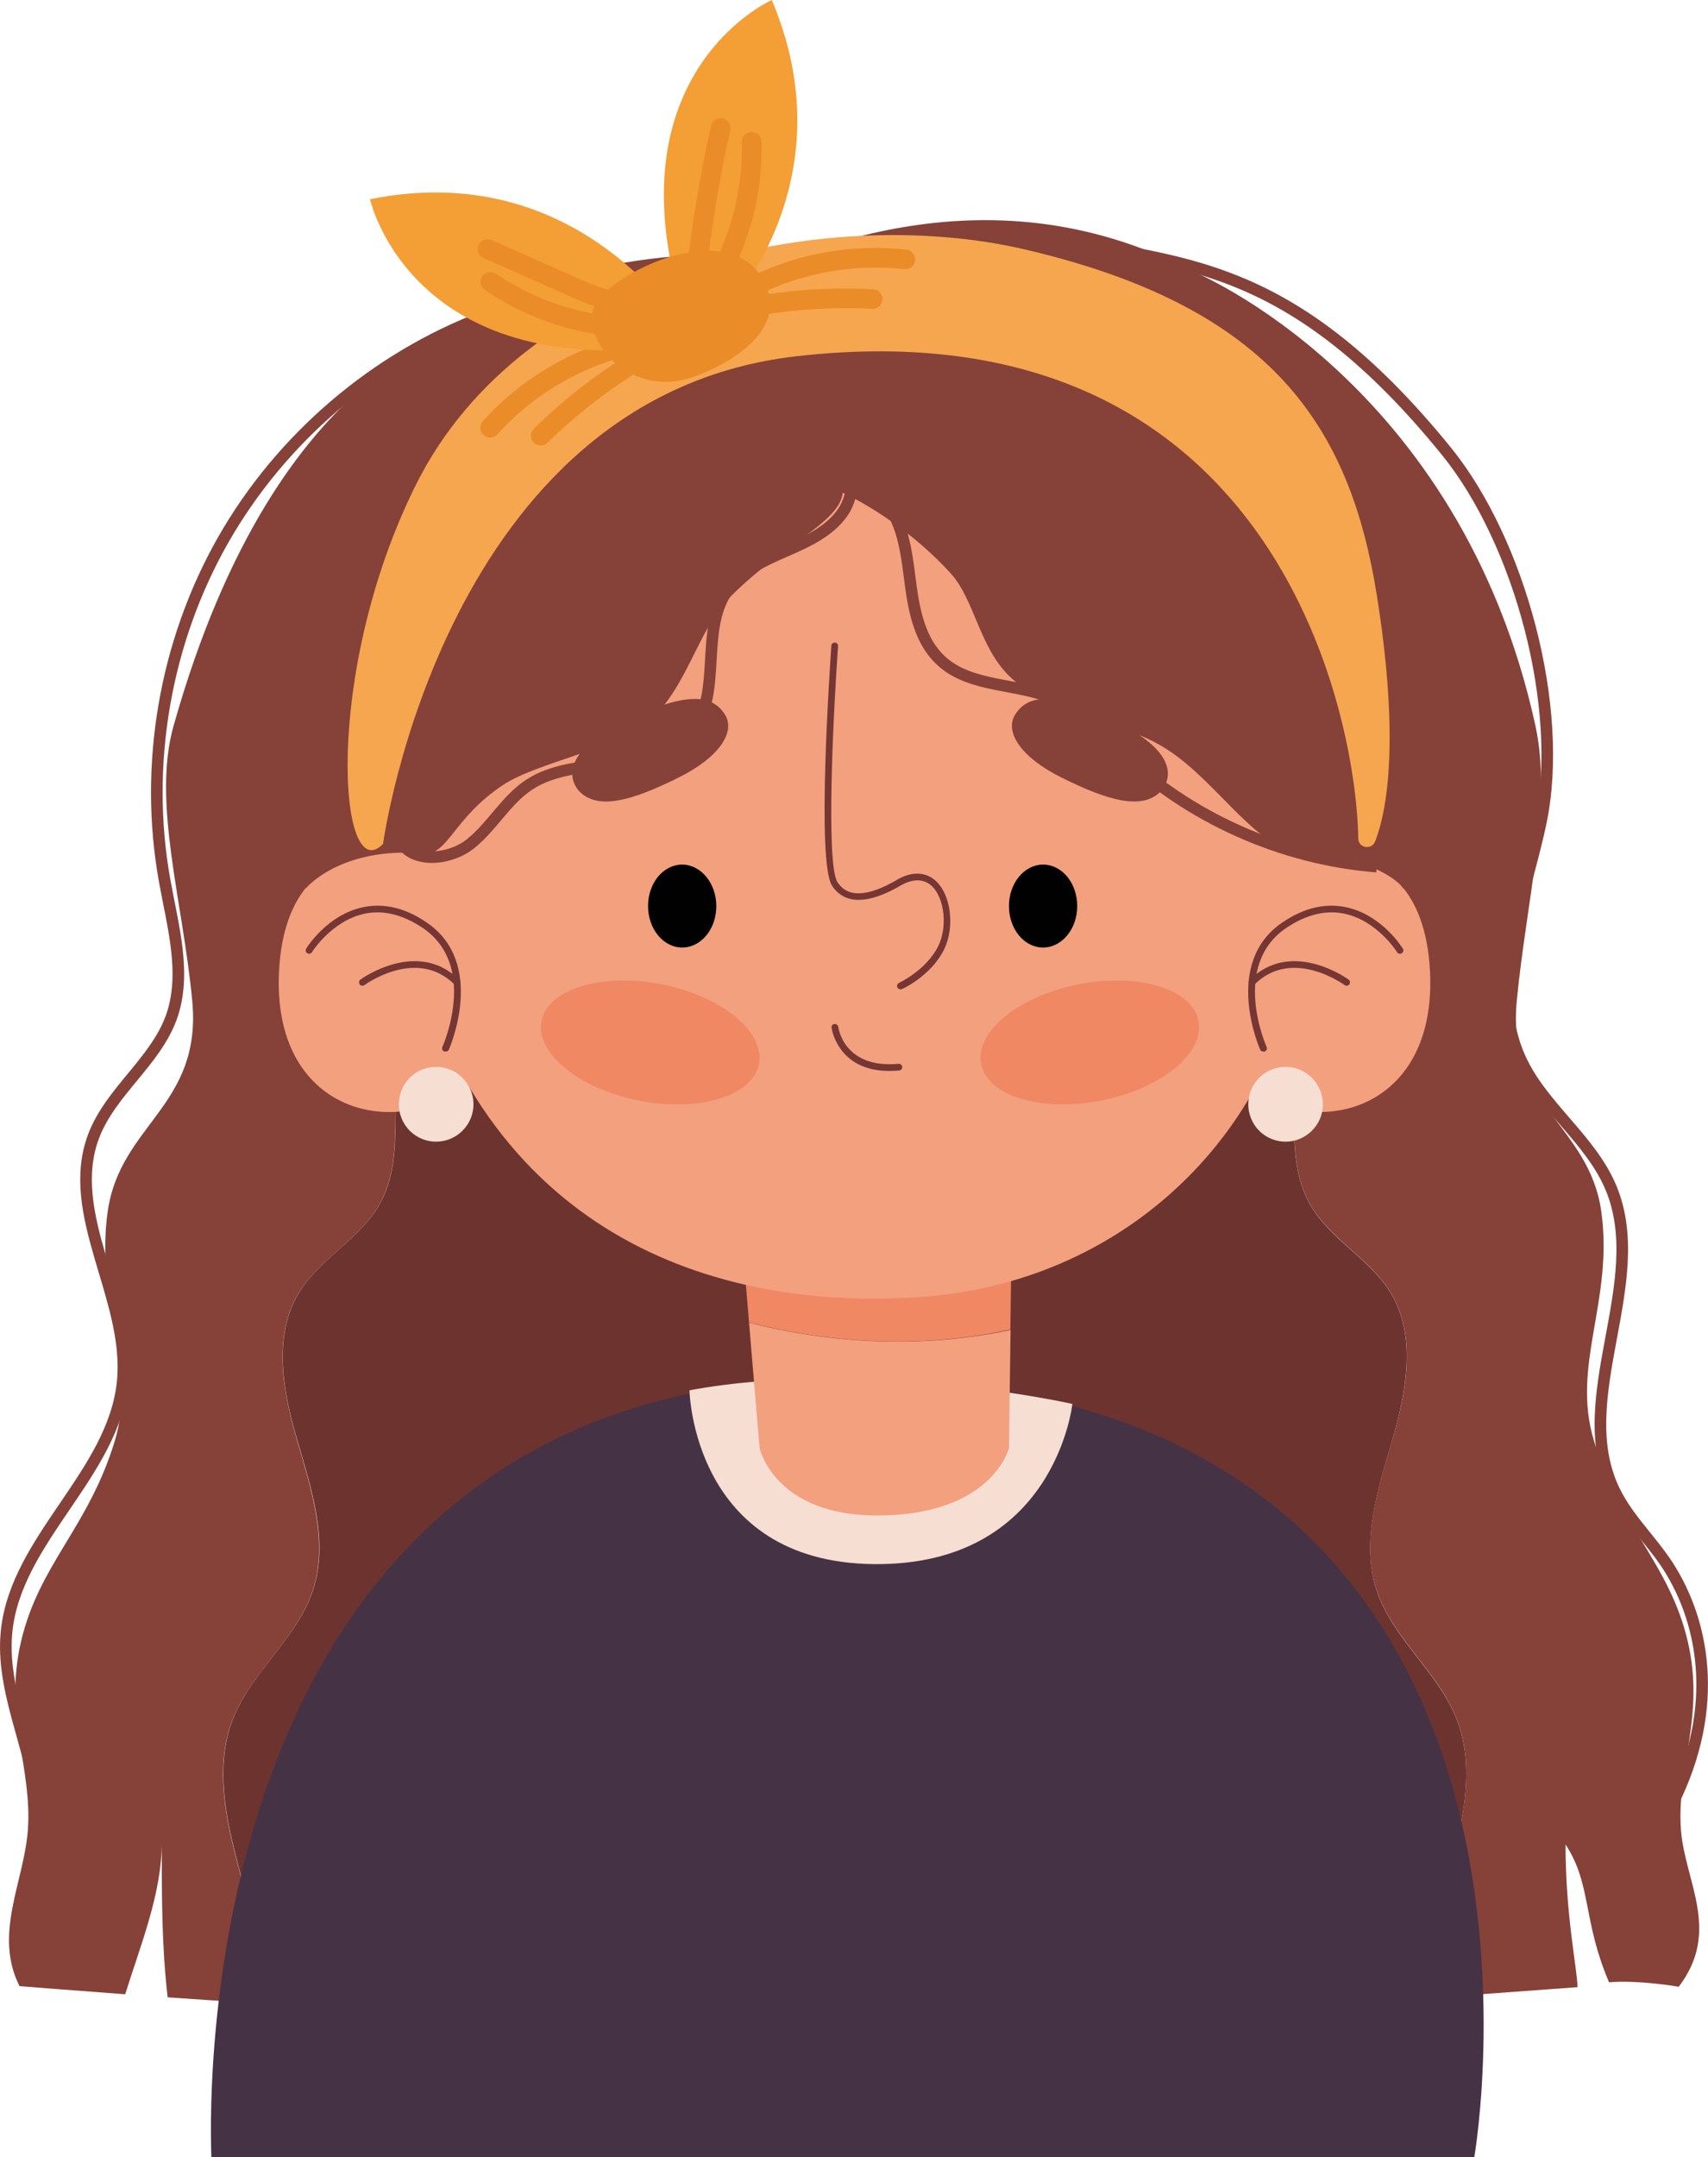 <?xml version="1.0" encoding="utf-8"?>
<!-- Generator: Adobe Illustrator 25.2.0, SVG Export Plug-In . SVG Version: 6.00 Build 0)  -->
<svg version="1.1" id="Layer_1" xmlns="http://www.w3.org/2000/svg" xmlns:xlink="http://www.w3.org/1999/xlink" x="0px" y="0px"
	 viewBox="0 0 84.05 106.11" style="enable-background:new 0 0 84.05 106.11;" xml:space="preserve">
<style type="text/css">
	.st0{fill:#C2EFA8;stroke:#686867;stroke-width:0.5;stroke-miterlimit:10;}
	.st1{fill:#39D8F8;stroke:#686867;stroke-width:0.5;stroke-miterlimit:10;}
	.st2{fill:#41493B;}
	.st3{fill:#006DAF;}
	.st4{fill:#F6A64E;}
	.st5{fill:#F08864;}
	.st6{fill:#C8685F;}
	.st7{fill:#CB7667;}
	.st8{fill:#3D241F;}
	.st9{fill:none;stroke:#3D241F;stroke-width:0.571;stroke-miterlimit:10;}
	.st10{fill:#763633;}
	.st11{fill:#000100;}
	.st12{fill:#864139;}
	.st13{fill:#6D332F;}
	.st14{fill:none;stroke:#864139;stroke-width:0.571;stroke-miterlimit:10;}
	.st15{fill:#453345;}
	.st16{fill:#F6DED3;}
	.st17{fill:#F3A07F;}
	.st18{fill:none;stroke:#EA8D29;stroke-width:0.969;stroke-linecap:round;stroke-linejoin:round;stroke-miterlimit:10;}
	.st19{fill:#F49E36;}
	.st20{fill:#EA8D29;}
</style>
<g>
	<g>
		<path class="st12" d="M23.45,16.09c0,0-9.72,1.19-14.91,19.62c-1.06,3.75,0.46,8.62,0.92,13.52c0.49,5.18-3.56,6.08-4.16,10.37
			C4.67,64,6.78,67.15,5.65,70.88c-1.31,4.29-3.73,6.06-4.62,9.89c-0.85,3.67,0.57,6.19,0.34,9.26c-0.19,2.54-1.7,5.11-0.41,7.67
			c0,0,1.99,0.16,5.2,0.4c0.78-2.49,1.8-4.97,1.8-7.46c0,2.74,0,5.09,0.29,7.61c1.26,0.09,2.65,0.18,4.14,0.28
			c0.14-0.61,0.21-1.24,0.21-1.85c-0.02-2.05-0.69-4.02-1.16-6.01c-0.47-1.99-0.74-4.13-0.01-6.04c0.9-2.35,3.17-4,3.96-6.39
			c0.78-2.38-0.06-4.95-0.76-7.35c-0.7-2.4-1.23-5.15,0.07-7.29c1.03-1.68,3-2.63,3.97-4.35c1.26-2.23,0.49-5.04,1.02-7.54
			c0.62-2.89,3.01-5.18,5.75-6.29s5.79-1.21,8.74-0.96c3.44,0.29,6.89,1.03,10.01,2.49l-1.32-30.85H23.45z"/>
		<path class="st13" d="M25.45,45.41c-2.74,1.11-5.13,3.4-5.75,6.29c-0.54,2.5,0.24,5.31-1.02,7.54c-0.97,1.72-2.94,2.67-3.97,4.35
			c-1.3,2.14-0.78,4.89-0.07,7.29c0.7,2.4,1.55,4.97,0.76,7.35c-0.79,2.39-3.06,4.03-3.96,6.39c-0.73,1.91-0.46,4.05,0.01,6.04
			c0.47,1.99,1.13,3.97,1.16,6.01c0.01,0.62-0.07,1.24-0.21,1.85c9.8,0.64,23.9,1.39,34.06,1.21l-2.26-52.8
			c-3.12-1.46-6.56-2.2-10.01-2.49C31.24,44.2,28.19,44.29,25.45,45.41z"/>
	</g>
	<path class="st14" d="M23.87,15.56c-5.4,2.03-10.05,6.01-12.9,11.02C8.12,31.6,7.08,37.63,8.1,43.31c0.4,2.24,1.1,4.6,0.33,6.74
		c-0.8,2.19-2.99,3.65-3.82,5.83c-1.46,3.85,1.83,7.98,1.43,12.07C5.6,72.49,0.82,75.67,0.33,80.2c-0.26,2.38,0.73,4.7,1.26,7.04
		c0.74,3.26,0.6,6.71-0.41,9.9"/>
	<g>
		<path class="st13" d="M71.69,90.66c0.47-1.99,0.74-4.13,0.01-6.04c-0.9-2.35-3.17-4-3.96-6.39c-0.78-2.38,0.06-4.95,0.76-7.35
			c0.7-2.4,1.23-5.15-0.07-7.29c-1.03-1.68-3-2.63-3.97-4.35c-1.26-2.23-0.49-5.04-1.02-7.54c-0.62-2.89-3.01-5.18-5.75-6.29
			c-2.74-1.11-5.79-1.21-8.74-0.96c-3.09,0.26-6.18,0.89-9.04,2.07l-2.28,53.21c9.59,0.17,23.22-0.74,33.05-1.46
			c-0.1-0.53-0.15-1.07-0.14-1.6C70.56,94.63,71.22,92.65,71.69,90.66z"/>
		<path class="st12" d="M82.72,90.03c-0.23-3.06,1.19-5.59,0.34-9.26c-0.89-3.84-3.31-5.6-4.62-9.89C77.3,67.15,79.41,64,78.8,59.6
			c-0.6-4.28-4.66-5.19-4.16-10.37c0.47-4.9,1.75-9.71,0.92-13.52C71.85,18.7,58.72,13.36,58.72,13.36l-17.51,2.72l-1.3,30.43
			c2.86-1.18,5.95-1.81,9.04-2.07c2.95-0.25,6-0.15,8.74,0.96c2.74,1.11,5.13,3.4,5.75,6.29c0.54,2.5-0.24,5.31,1.02,7.54
			c0.97,1.72,2.94,2.67,3.97,4.35c1.3,2.14,0.78,4.89,0.07,7.29c-0.7,2.4-1.55,4.97-0.76,7.35c0.79,2.39,3.06,4.03,3.96,6.39
			c0.73,1.91,0.46,4.05-0.01,6.04c-0.47,1.99-1.13,3.97-1.16,6.01c-0.01,0.53,0.04,1.07,0.14,1.6c2.65-0.19,5.02-0.37,6.96-0.51
			c-0.02-0.95-0.59-3.5-0.59-7.02c1.29,1.97,0.83,3.71,2.14,6.78c1.51-0.12,3.43,0.22,3.43,0.22C84.7,94.99,82.92,92.57,82.72,90.03
			z"/>
	</g>
	<path class="st14" d="M52.77,11.88c5.62,1.16,10.95,1.13,18.41,10.32c3.62,4.46,5.82,12.64,4.64,18.26
		c-0.81,3.88-2.65,7.98-1.02,11.59c1.07,2.38,3.48,3.98,4.48,6.39c1.94,4.67-2.05,10.37,0.17,14.91c0.66,1.35,1.79,2.4,2.61,3.65
		c1.89,2.92,2.64,7.36-0.05,12.27c-1.67,3.04,2.54,4.12-0.32,7.86"/>
	<g>
		<g>
			<g>
				<path class="st15" d="M10.4,106.11c0-0.7-1.93-38.32,31.19-38.32c37.65,0,30.96,38.32,30.96,38.32H10.4z"/>
				<path class="st16" d="M33.93,68.39c0,0,0.14,8.46,9.07,8.55c8.93,0.09,9.77-7.88,9.77-7.88S42.64,66.78,33.93,68.39z"/>
				<path class="st5" d="M36.52,60.99l0.34,4.06c4.31,1.11,8.75,1.25,12.86,0.35l0.08-5.81L36.52,60.99z"/>
				<path class="st17" d="M36.86,65.06l0.52,6.18c0,0,0.73,3.31,5.78,3.31c5.66,0,6.49-3.31,6.49-3.31l0.08-5.82
					C45.61,66.3,41.17,66.17,36.86,65.06z"/>
				<path class="st17" d="M60.98,24.24c0,0,3.15,8.23,3.15,20.26c0,9.38-7.49,18.56-18.95,19.31c-10.77,0.7-21.96-3.63-25.31-18.73
					c-3.36-15.1,1.4-27.12,15.1-30.48C48.67,11.23,58.18,14.87,60.98,24.24z"/>
				<path class="st17" d="M59.35,51.25l2.52-8.81c0,0,8.08-2.94,8.5,5.35C70.78,56.08,62.07,56.5,59.35,51.25z"/>
				<g>
					<path class="st10" d="M62.18,51.73c0.02,0,0.05,0,0.07-0.01c0.08-0.04,0.12-0.14,0.08-0.22c-0.02-0.04-1.79-4.02,0.99-5.87
						c0.98-0.65,1.94-0.88,2.86-0.68c1.6,0.35,2.56,1.87,2.57,1.89c0.05,0.08,0.15,0.1,0.23,0.05c0.08-0.05,0.1-0.15,0.05-0.23
						c-0.04-0.07-1.04-1.66-2.78-2.03c-1.02-0.22-2.07,0.02-3.12,0.73c-3.01,2.01-1.13,6.25-1.11,6.29
						C62.05,51.7,62.11,51.73,62.18,51.73z"/>
				</g>
				<g>
					<path class="st10" d="M66.27,48.49c0.05,0,0.1-0.02,0.13-0.07c0.05-0.07,0.04-0.18-0.03-0.23c-0.03-0.02-2.81-2.05-4.88,0.02
						c-0.06,0.06-0.06,0.17,0,0.23c0.06,0.06,0.17,0.06,0.23,0c1.87-1.87,4.42,0,4.45,0.02C66.2,48.48,66.23,48.49,66.27,48.49z"/>
				</g>
				<g>
					<path class="st10" d="M43.75,52.68c-2.54,0-2.83-2.11-2.83-2.13c-0.01-0.09,0.05-0.17,0.14-0.18c0.09-0.01,0.17,0.05,0.19,0.14
						c0.01,0.08,0.3,2.07,2.97,1.82c0.09,0,0.17,0.06,0.18,0.15c0.01,0.09-0.06,0.17-0.15,0.18C44.07,52.67,43.9,52.68,43.75,52.68z
						"/>
				</g>
				<path class="st5" d="M37.35,52.34c-0.31,1.58-2.96,2.38-5.92,1.8c-2.95-0.59-5.1-2.34-4.78-3.92c0.31-1.58,2.96-2.38,5.92-1.8
					C35.52,49.01,37.66,50.76,37.35,52.34z"/>
				<path class="st17" d="M24.75,51.25l-2.52-8.81c0,0-8.08-2.94-8.5,5.35C13.32,56.08,22.03,56.5,24.75,51.25z"/>
				<path class="st12" d="M28.55,38.97c0,0-1.65-1.47,1.84-3.3c3.49-1.83,4.72-1.43,5.29-0.51c0.52,0.84-0.28,2.09-2.27,3.08
					C31.03,39.43,29.45,39.82,28.55,38.97z"/>
				<path class="st11" d="M35.25,44.57c0,1.13-0.75,2.04-1.68,2.04c-0.93,0-1.68-0.92-1.68-2.04c0-1.13,0.75-2.04,1.68-2.04
					C34.49,42.53,35.25,43.45,35.25,44.57z"/>
				<path class="st5" d="M48.28,52.34c0.31,1.58,2.96,2.38,5.92,1.8c2.95-0.59,5.1-2.34,4.78-3.92c-0.31-1.58-2.96-2.38-5.92-1.8
					C50.11,49.01,47.97,50.76,48.28,52.34z"/>
				<path class="st12" d="M57.08,38.97c0,0,1.65-1.47-1.84-3.3c-3.49-1.83-4.72-1.43-5.29-0.51c-0.52,0.84,0.28,2.09,2.27,3.08
					C54.6,39.43,56.18,39.82,57.08,38.97z"/>
				<path class="st11" d="M49.65,44.57c0,1.13,0.75,2.04,1.68,2.04c0.93,0,1.68-0.92,1.68-2.04c0-1.13-0.75-2.04-1.68-2.04
					C50.4,42.53,49.65,43.45,49.65,44.57z"/>
				<g>
					<path class="st10" d="M21.92,51.73c-0.02,0-0.05,0-0.07-0.01c-0.08-0.04-0.12-0.14-0.08-0.22c0.02-0.04,1.79-4.02-0.99-5.87
						c-0.98-0.65-1.94-0.88-2.86-0.68c-1.6,0.35-2.56,1.87-2.57,1.89c-0.05,0.08-0.15,0.1-0.23,0.05c-0.08-0.05-0.1-0.15-0.05-0.23
						c0.04-0.07,1.04-1.66,2.78-2.03c1.02-0.22,2.07,0.02,3.12,0.73c3.01,2.01,1.13,6.25,1.11,6.29
						C22.05,51.7,21.99,51.73,21.92,51.73z"/>
				</g>
				<g>
					<path class="st10" d="M17.83,48.49c-0.05,0-0.1-0.02-0.13-0.07c-0.05-0.07-0.04-0.18,0.03-0.23c0.03-0.02,2.81-2.05,4.88,0.02
						c0.06,0.06,0.06,0.17,0,0.23c-0.06,0.06-0.17,0.06-0.23,0c-1.87-1.87-4.42,0-4.45,0.02C17.9,48.48,17.87,48.49,17.83,48.49z"/>
				</g>
				<g>
					<path class="st10" d="M44.31,48.67c-0.06,0-0.12-0.04-0.15-0.1c-0.04-0.08,0-0.18,0.08-0.22c0.01-0.01,1.34-0.62,1.93-1.81
						c0.46-0.93,0.32-2.33-0.3-2.94c-0.37-0.36-0.88-0.39-1.46-0.09c-0.02,0.01-0.05,0.03-0.09,0.05c-2.04,1.19-2.97,0.65-3.38,0
						c-0.76-1.21-0.1-10.72-0.03-11.8c0.01-0.09,0.09-0.16,0.18-0.15c0.09,0.01,0.16,0.09,0.15,0.18
						c-0.21,2.91-0.62,10.66-0.03,11.6c0.49,0.77,1.47,0.74,2.93-0.11c0.04-0.03,0.08-0.05,0.1-0.06c0.71-0.37,1.37-0.32,1.85,0.15
						c0.72,0.71,0.89,2.26,0.37,3.33c-0.64,1.3-2.03,1.94-2.09,1.96C44.36,48.67,44.34,48.67,44.31,48.67z"/>
				</g>
			</g>
		</g>
	</g>
	<path class="st12" d="M38.95,12.67c0,0-31.02-4.36-23.9,31.03c0,0,1.69-2.07,5.82-1.72c1.17,0.1,1.44-1.75,3.89-3.37
		c1.7-1.12,5.43-1.7,7.24-3.22c1.73-1.45,2.38-4.42,3.83-5.92c2.58-2.66,5.48-3.73,5.64-5.23c0,0,2.81,1.23,5.31,3.96
		c1.19,1.31,1.4,3.63,2.91,5.08c2.25,2.16,5.3,1.99,7.78,3.61c2.51,1.63,4.46,5.04,6.65,5.04c2.21,0,4.46,1.05,4.93,1.77
		c0.47,0.72,5.87-15.4-2.62-24.37C56,8.31,45.29,10.33,38.95,12.67z"/>
	<path class="st14" d="M40.53,23.75c1.18-0.59,2.67,0.2,3.34,1.34c0.68,1.13,0.78,2.5,0.96,3.81c0.18,1.31,0.5,2.69,1.47,3.59
		c1.49,1.39,3.88,1.08,5.72,1.95c1.22,0.57,2.14,1.62,3.11,2.55c3.4,3.24,7.94,5.27,12.62,5.64"/>
	<path class="st14" d="M19.63,41.25c0.55,1.25,2.47,1.1,3.53,0.25c1.07-0.86,1.74-2.15,2.88-2.9c2.4-1.58,6.24-0.35,8.02-2.6
		c1.51-1.91,0.35-4.98,1.74-6.97c0.66-0.94,1.77-1.45,2.83-1.91c1.06-0.46,2.17-0.96,2.83-1.9c0.66-0.94,0.65-2.46-0.34-3.06"/>
	<g>
		<path class="st4" d="M18.85,41.51c0,0,2.98-22.03,20.38-23.99c23.25-2.62,27.5,17.26,27.61,23.73c0.01,0.47,0.66,0.58,0.83,0.14
			c0.76-1.95,1.09-5.81,0.08-12.13c-1.32-8.21-5.08-14.15-17.36-17c-9.85-2.28-24.64,0.89-29.95,11.64
			C15.88,33.09,16.66,43.79,18.85,41.51z"/>
		<path class="st18" d="M31.74,17.51c-1.86,1.09-3.59,2.41-5.13,3.92"/>
		<path class="st18" d="M30.54,17.09c-2.46,0.67-4.72,2.06-6.42,3.95"/>
		<path class="st18" d="M36.5,15.18c2.12-0.42,4.29-0.58,6.44-0.47"/>
		<path class="st18" d="M37.12,14.06c2.29-1.13,4.9-1.58,7.43-1.3"/>
		<path class="st19" d="M34.2,17c0,0,8.07-6.85,3.78-17C37.98,0,29.22,3.87,34.2,17z"/>
		<path class="st19" d="M34.12,16.88c0,0-5.11-9.26-15.91-7.08C18.21,9.8,20.26,19.16,34.12,16.88z"/>
		<path class="st20" d="M34.63,18.34c0,0,4.62-1.75,2.88-4.66c-1.74-2.91-7.02-0.44-8.13,1.15C28.28,16.42,30.98,20.03,34.63,18.34z
			"/>
		<path class="st18" d="M34.79,14.55c1.49-2.21,2.27-4.9,2.2-7.57"/>
		<path class="st18" d="M34.25,13.66c0.26-2.47,0.67-4.93,1.21-7.36"/>
		<path class="st18" d="M31.18,14.73c-0.95,0.25-1.93-0.15-2.83-0.55c-1.45-0.64-2.9-1.29-4.36-1.93"/>
		<path class="st18" d="M30.82,16.1c-2.38-0.11-4.72-0.89-6.69-2.24"/>
	</g>
	<path class="st16" d="M20.16,53.02c0.72-0.72,1.88-0.72,2.6,0c0.72,0.72,0.72,1.88,0,2.6c-0.72,0.72-1.88,0.72-2.6,0
		C19.45,54.9,19.45,53.74,20.16,53.02z"/>
	<path class="st16" d="M61.96,53.02c0.72-0.72,1.88-0.72,2.6,0c0.72,0.72,0.72,1.88,0,2.6c-0.72,0.72-1.88,0.72-2.6,0
		C61.25,54.9,61.25,53.74,61.96,53.02z"/>
</g>
</svg>
